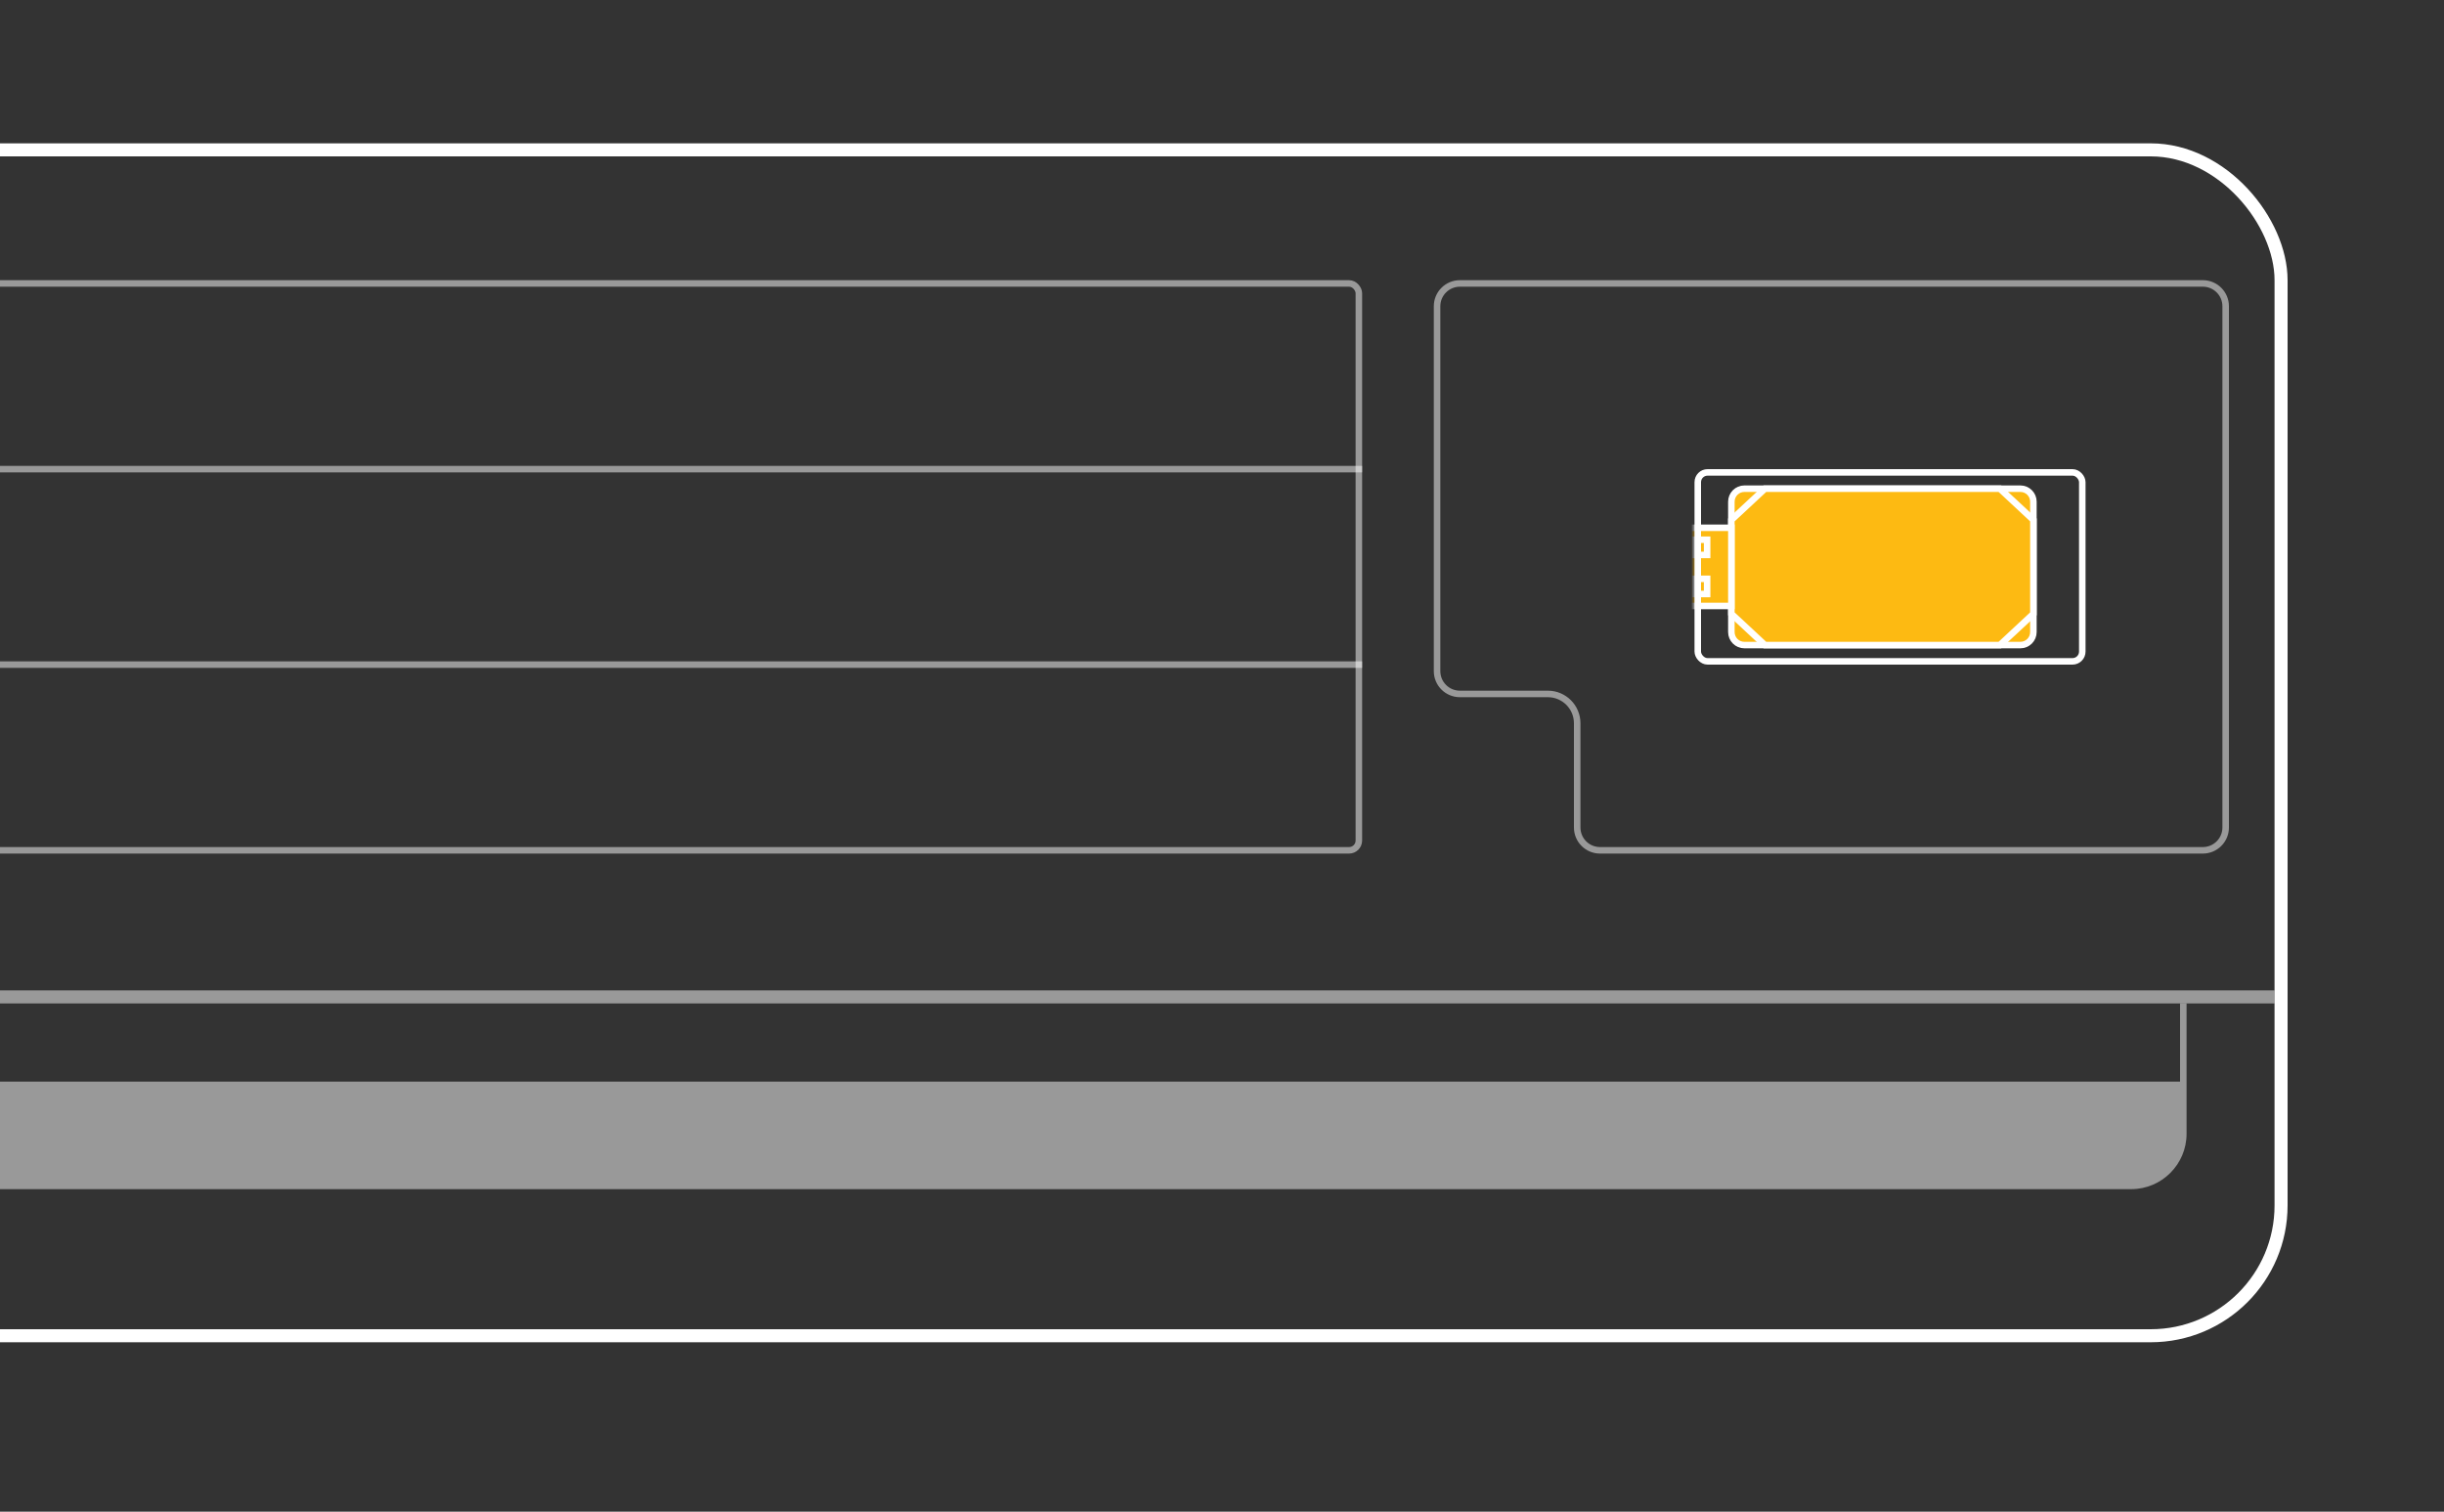 <svg width="375" height="232" viewBox="0 0 375 232" fill="none" xmlns="http://www.w3.org/2000/svg">
<rect x="0" y="0" width="375" height="232" fill="#333333" stroke="none"/>
<rect x="-194" y="23" width="544" height="182" rx="20" stroke="white" stroke-width="2"/>
<rect x="-194" y="152" width="543" height="2" fill="white" fill-opacity="0.5"/>
<path fill-rule="evenodd" clip-rule="evenodd" d="M-176.5 154V174C-176.5 177.282 -174.392 180.071 -171.457 181.088C-173.573 179.884 -175 177.609 -175 175V166H334.5V154H335.5V174C335.5 178.694 331.694 182.5 327 182.5H-169C-173.694 182.5 -177.5 178.694 -177.5 174V154H-176.5Z" fill="white" fill-opacity="0.5"/>
<rect x="-176.5" y="43.5" width="385" height="87" rx="1.5" stroke="white" stroke-opacity="0.5"/>
<path d="M209 72H-112C-112.552 72 -113 72.448 -113 73V101C-113 101.552 -112.552 102 -112 102H209" stroke="white" stroke-opacity="0.5"/>
<path opacity="0.5" d="M220.5 47C220.5 45.067 222.067 43.5 224 43.5H338C339.933 43.5 341.5 45.067 341.5 47V127C341.5 128.933 339.933 130.5 338 130.5H245.5C243.567 130.5 242 128.933 242 127V111C242 108.515 239.985 106.5 237.5 106.5H224C222.067 106.5 220.5 104.933 220.5 103V47Z" stroke="white"/>
<mask id="mask0_2234_11055" style="mask-type:alpha" maskUnits="userSpaceOnUse" x="260" y="69" width="64" height="36">
<rect x="260" y="69" width="64" height="36" rx="2" fill="#C4C4C4"/>
</mask>
<g mask="url(#mask0_2234_11055)">
<path d="M312 77C312 75.895 311.105 75 310 75H267.655C266.551 75 265.655 75.895 265.655 77V97C265.655 98.105 266.551 99 267.655 99H310C311.105 99 312 98.105 312 97V77Z" fill="#FDBA12" stroke="white"/>
<path d="M306.851 75H270.805L265.655 79.8V94.2L270.805 99H306.851L312 94.2V79.8L306.851 75Z" fill="#FDBA12" stroke="white"/>
<path d="M265.655 81H257C256.448 81 256 81.448 256 82V92C256 92.552 256.448 93 257 93H265.655V81Z" fill="#FDBA12" stroke="white"/>
<rect x="-0.5" y="0.5" width="1.832" height="2.333" transform="matrix(-1 0 0 1 261.437 82.334)" fill="#FDBA12" stroke="white"/>
<rect x="-0.5" y="0.5" width="1.832" height="2.333" transform="matrix(-1 0 0 1 261.437 88.333)" fill="#FDBA12" stroke="white"/>
</g>
<rect x="260.5" y="72.5" width="59" height="29" rx="1.5" stroke="white"/>
</svg>
